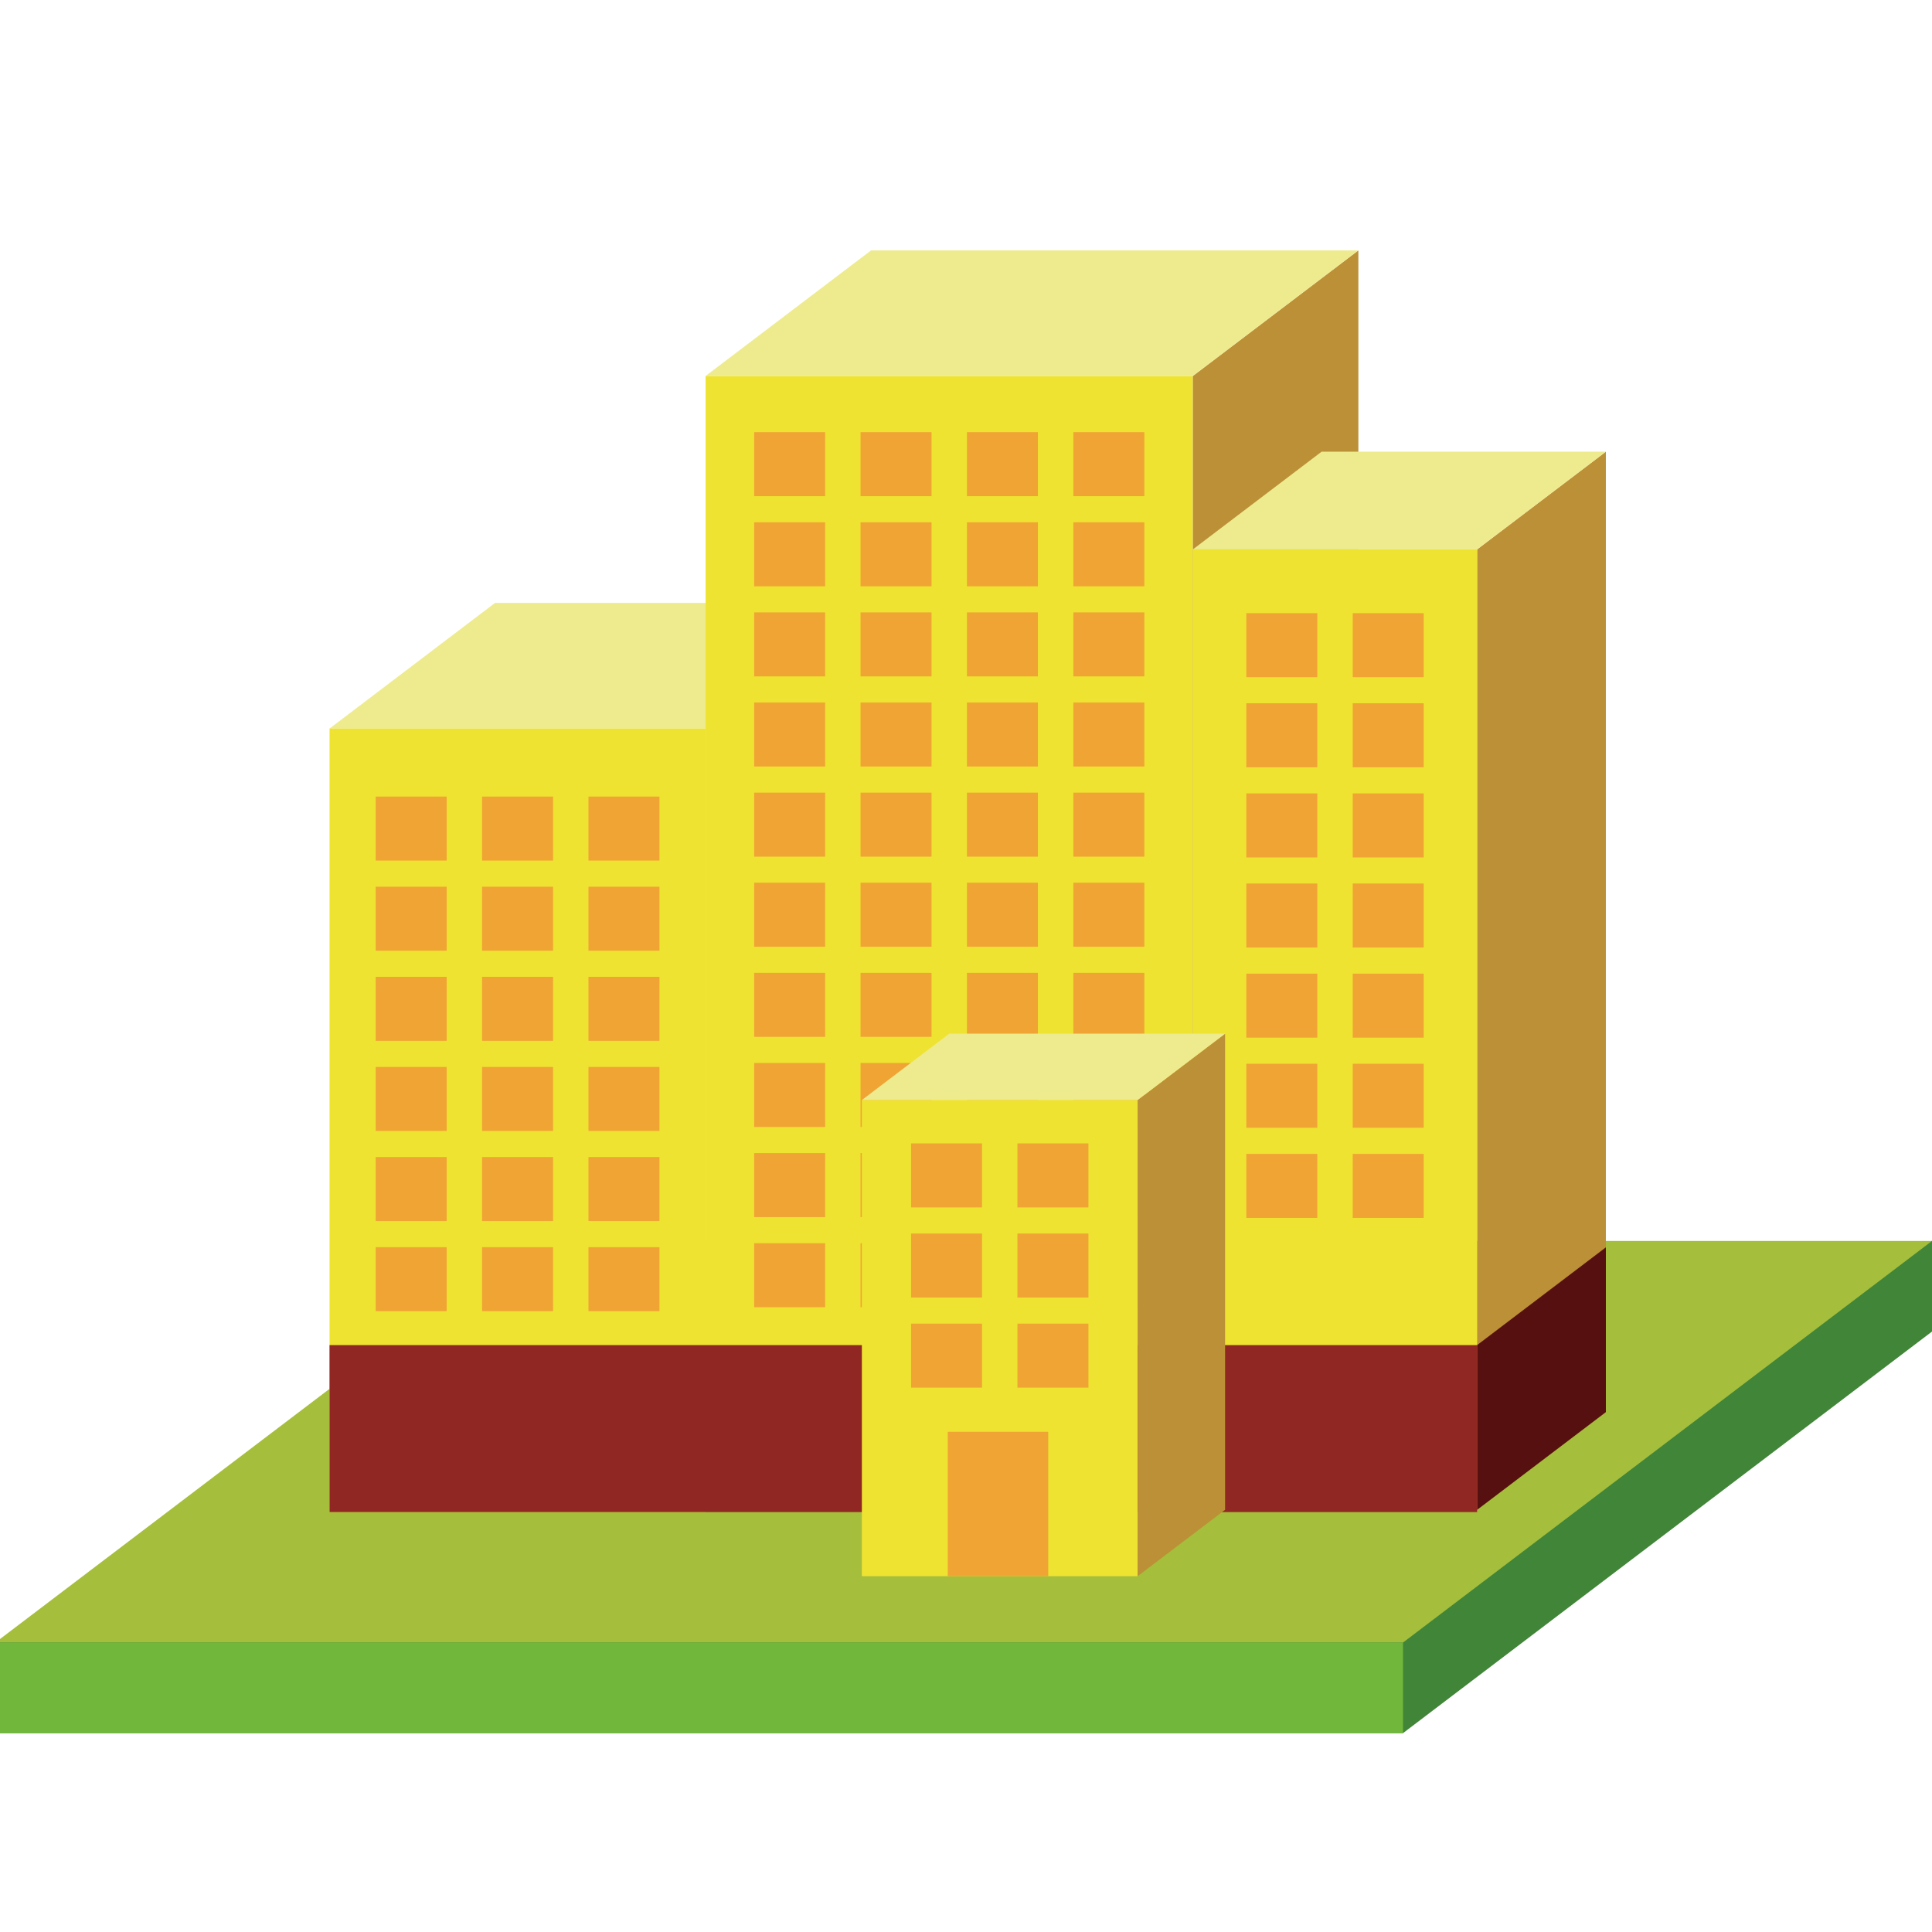 <?xml version="1.0" encoding="utf-8"?>
<!-- Generator: Adobe Illustrator 16.0.0, SVG Export Plug-In . SVG Version: 6.00 Build 0)  -->
<!DOCTYPE svg PUBLIC "-//W3C//DTD SVG 1.1//EN" "http://www.w3.org/Graphics/SVG/1.1/DTD/svg11.dtd">
<svg version="1.1" id="图层_1" xmlns="http://www.w3.org/2000/svg" xmlns:xlink="http://www.w3.org/1999/xlink" x="0px" y="0px"
	 width="100px" height="100px" viewBox="0 0 100 100" enable-background="new 0 0 100 100" xml:space="preserve">
<g>
	<g>
		<polygon fill="#418538" points="72.618,89.708 -0.242,89.708 -0.242,85.019 27.14,72.67 100,64.232 100,68.921 		"/>
		<polygon fill="#A5BE3C" points="72.618,85.019 -0.242,85.019 27.14,64.232 100,64.232 		"/>
		<rect x="-0.242" y="85.019" fill="#71B73C" width="72.86" height="4.689"/>
	</g>
</g>
<g>
	<polygon fill="#EEEB8F" points="17.057,37.709 25.623,31.206 50.843,31.207 42.278,37.709 	"/>
	<rect x="36.521" y="19.46" fill="#EFE332" width="25.222" height="58.687"/>
	<g>
		<g>
			<rect x="39.035" y="31.697" fill="#F0A434" width="3.674" height="3.313"/>
			<rect x="39.035" y="36.362" fill="#F0A434" width="3.674" height="3.313"/>
			<rect x="39.035" y="22.368" fill="#F0A434" width="3.674" height="3.314"/>
			<rect x="39.035" y="27.033" fill="#F0A434" width="3.674" height="3.314"/>
			<rect x="39.035" y="41.026" fill="#F0A434" width="3.674" height="3.314"/>
			<rect x="39.035" y="45.69" fill="#F0A434" width="3.674" height="3.314"/>
			<rect x="39.035" y="50.354" fill="#F0A434" width="3.674" height="3.314"/>
			<rect x="39.035" y="55.019" fill="#F0A434" width="3.674" height="3.314"/>
			<rect x="39.035" y="59.684" fill="#F0A434" width="3.674" height="3.314"/>
			<rect x="39.035" y="64.348" fill="#F0A434" width="3.674" height="3.314"/>
		</g>
		<g>
			<rect x="44.542" y="31.697" fill="#F0A434" width="3.674" height="3.313"/>
			<rect x="44.542" y="36.362" fill="#F0A434" width="3.674" height="3.313"/>
			<rect x="44.542" y="22.368" fill="#F0A434" width="3.674" height="3.314"/>
			<rect x="44.542" y="27.033" fill="#F0A434" width="3.674" height="3.314"/>
			<rect x="44.542" y="41.026" fill="#F0A434" width="3.674" height="3.314"/>
			<rect x="44.542" y="45.69" fill="#F0A434" width="3.674" height="3.314"/>
			<rect x="44.542" y="50.354" fill="#F0A434" width="3.674" height="3.314"/>
			<rect x="44.542" y="55.019" fill="#F0A434" width="3.674" height="3.314"/>
			<rect x="44.542" y="59.684" fill="#F0A434" width="3.674" height="3.314"/>
			<rect x="44.542" y="64.348" fill="#F0A434" width="3.674" height="3.314"/>
		</g>
		<g>
			<rect x="50.049" y="31.697" fill="#F0A434" width="3.674" height="3.313"/>
			<rect x="50.049" y="36.362" fill="#F0A434" width="3.674" height="3.313"/>
			<rect x="50.049" y="22.368" fill="#F0A434" width="3.674" height="3.314"/>
			<rect x="50.049" y="27.033" fill="#F0A434" width="3.674" height="3.314"/>
			<rect x="50.049" y="41.026" fill="#F0A434" width="3.674" height="3.314"/>
			<rect x="50.049" y="45.69" fill="#F0A434" width="3.674" height="3.314"/>
			<rect x="50.049" y="50.354" fill="#F0A434" width="3.674" height="3.314"/>
			<rect x="50.049" y="55.019" fill="#F0A434" width="3.674" height="3.314"/>
			<rect x="50.049" y="59.684" fill="#F0A434" width="3.674" height="3.314"/>
			<rect x="50.049" y="64.348" fill="#F0A434" width="3.674" height="3.314"/>
		</g>
		<g>
			<rect x="55.556" y="31.697" fill="#F0A434" width="3.675" height="3.313"/>
			<rect x="55.556" y="36.362" fill="#F0A434" width="3.675" height="3.313"/>
			<rect x="55.556" y="22.368" fill="#F0A434" width="3.675" height="3.314"/>
			<rect x="55.556" y="27.033" fill="#F0A434" width="3.675" height="3.314"/>
			<rect x="55.556" y="41.026" fill="#F0A434" width="3.675" height="3.314"/>
			<rect x="55.556" y="45.69" fill="#F0A434" width="3.675" height="3.314"/>
			<rect x="55.556" y="50.354" fill="#F0A434" width="3.675" height="3.314"/>
			<rect x="55.556" y="55.019" fill="#F0A434" width="3.675" height="3.314"/>
			<rect x="55.556" y="59.684" fill="#F0A434" width="3.675" height="3.314"/>
			<rect x="55.556" y="64.348" fill="#F0A434" width="3.675" height="3.314"/>
		</g>
	</g>
	<rect x="17.057" y="37.709" fill="#EFE332" width="19.464" height="40.556"/>
	<g>
		<g>
			<rect x="19.445" y="50.559" fill="#F0A434" width="3.674" height="3.315"/>
			<rect x="19.445" y="55.225" fill="#F0A434" width="3.674" height="3.313"/>
			<rect x="19.445" y="41.231" fill="#F0A434" width="3.674" height="3.313"/>
			<rect x="19.445" y="45.896" fill="#F0A434" width="3.674" height="3.314"/>
			<rect x="19.445" y="59.888" fill="#F0A434" width="3.674" height="3.315"/>
			<rect x="19.445" y="64.554" fill="#F0A434" width="3.674" height="3.313"/>
		</g>
		<g>
			<rect x="24.952" y="50.559" fill="#F0A434" width="3.675" height="3.315"/>
			<rect x="24.952" y="55.225" fill="#F0A434" width="3.675" height="3.313"/>
			<rect x="24.952" y="41.231" fill="#F0A434" width="3.675" height="3.313"/>
			<rect x="24.952" y="45.896" fill="#F0A434" width="3.675" height="3.314"/>
			<rect x="24.952" y="59.888" fill="#F0A434" width="3.675" height="3.315"/>
			<rect x="24.952" y="64.554" fill="#F0A434" width="3.675" height="3.313"/>
		</g>
		<g>
			<rect x="30.46" y="50.559" fill="#F0A434" width="3.674" height="3.315"/>
			<rect x="30.46" y="55.225" fill="#F0A434" width="3.674" height="3.313"/>
			<rect x="30.46" y="41.231" fill="#F0A434" width="3.674" height="3.313"/>
			<rect x="30.46" y="45.896" fill="#F0A434" width="3.674" height="3.314"/>
			<rect x="30.46" y="59.888" fill="#F0A434" width="3.674" height="3.315"/>
			<rect x="30.46" y="64.554" fill="#F0A434" width="3.674" height="3.313"/>
		</g>
	</g>
	<polygon fill="#BC9036" points="61.743,78.147 70.309,71.646 70.309,12.959 61.743,19.46 	"/>
	<g>
		<polygon fill="#BC9036" points="76.455,28.437 76.455,78.147 83.119,73.09 83.119,23.379 		"/>
		<rect x="61.743" y="28.437" fill="#EFE332" width="14.712" height="49.711"/>
		<rect x="17.057" y="69.622" fill="#912722" width="59.398" height="8.643"/>
		<polygon fill="#55100F" points="76.455,69.622 76.455,78.147 83.119,73.09 83.119,64.563 		"/>
		<g>
			<g>
				<rect x="64.508" y="31.737" fill="#F0A434" width="3.675" height="3.313"/>
				<rect x="64.508" y="36.401" fill="#F0A434" width="3.675" height="3.315"/>
				<rect x="64.508" y="41.067" fill="#F0A434" width="3.675" height="3.314"/>
				<rect x="64.508" y="45.73" fill="#F0A434" width="3.675" height="3.315"/>
				<rect x="64.508" y="50.395" fill="#F0A434" width="3.675" height="3.314"/>
				<rect x="64.508" y="55.06" fill="#F0A434" width="3.675" height="3.313"/>
				<rect x="64.508" y="59.725" fill="#F0A434" width="3.675" height="3.314"/>
			</g>
			<g>
				<rect x="70.016" y="31.737" fill="#F0A434" width="3.675" height="3.313"/>
				<rect x="70.016" y="36.401" fill="#F0A434" width="3.675" height="3.315"/>
				<rect x="70.016" y="41.067" fill="#F0A434" width="3.675" height="3.314"/>
				<rect x="70.016" y="45.73" fill="#F0A434" width="3.675" height="3.315"/>
				<rect x="70.016" y="50.395" fill="#F0A434" width="3.675" height="3.314"/>
				<rect x="70.016" y="55.06" fill="#F0A434" width="3.675" height="3.313"/>
				<rect x="70.016" y="59.725" fill="#F0A434" width="3.675" height="3.314"/>
			</g>
		</g>
		<polygon fill="#EEEB8F" points="61.743,28.437 68.407,23.378 83.119,23.379 76.455,28.437 		"/>
	</g>
	<g>
		<rect x="44.61" y="56.938" fill="#EFE332" width="14.273" height="24.646"/>
		<g>
			<g>
				<rect x="47.156" y="68.511" fill="#F0A434" width="3.674" height="3.314"/>
				<rect x="47.156" y="59.182" fill="#F0A434" width="3.674" height="3.314"/>
				<rect x="47.156" y="63.847" fill="#F0A434" width="3.674" height="3.314"/>
			</g>
			<g>
				<rect x="52.662" y="68.511" fill="#F0A434" width="3.675" height="3.314"/>
				<rect x="52.662" y="59.182" fill="#F0A434" width="3.675" height="3.314"/>
				<rect x="52.662" y="63.847" fill="#F0A434" width="3.675" height="3.314"/>
			</g>
		</g>
		<polygon fill="#BC9036" points="58.883,56.938 58.883,81.584 63.41,78.147 63.41,53.502 		"/>
		<polygon fill="#EEEB8F" points="58.883,56.938 44.61,56.938 49.136,53.502 63.41,53.502 		"/>
	</g>
	<polygon fill="#EEEB8F" points="36.521,19.46 45.087,12.959 70.309,12.959 61.743,19.46 	"/>
	<rect x="49.055" y="74.109" fill="#F0A434" width="5.201" height="7.475"/>
</g>
</svg>

